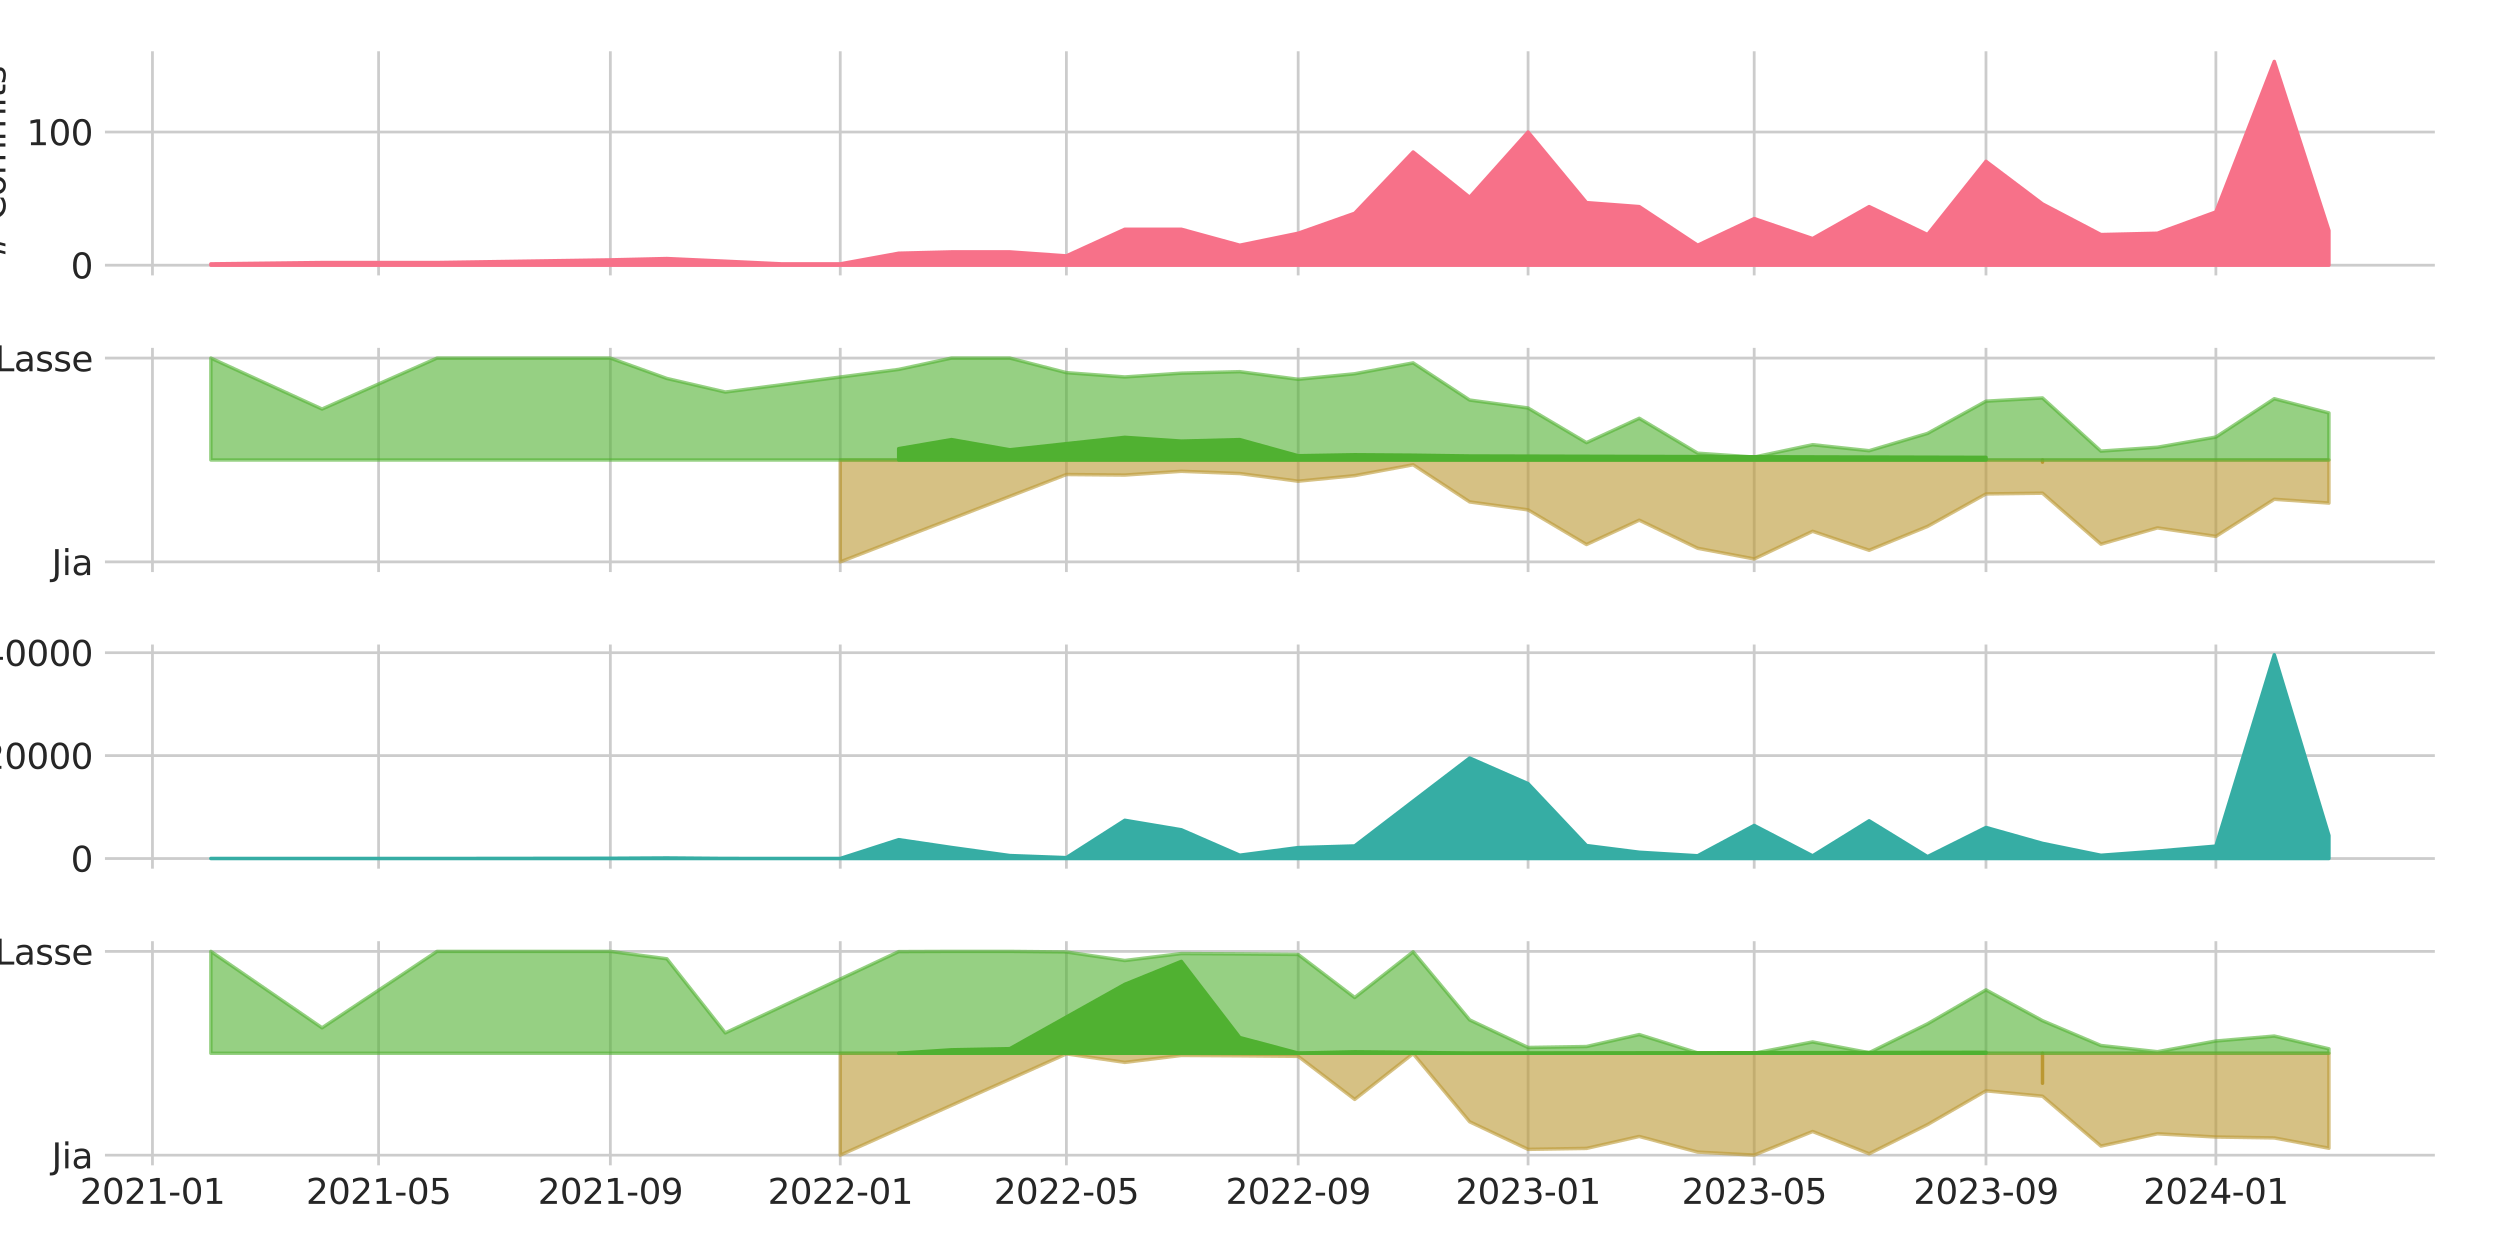 <?xml version="1.0" encoding="utf-8" standalone="no"?>
<!DOCTYPE svg PUBLIC "-//W3C//DTD SVG 1.1//EN"
  "http://www.w3.org/Graphics/SVG/1.1/DTD/svg11.dtd">
<svg xmlns:xlink="http://www.w3.org/1999/xlink" width="720pt" height="360pt" viewBox="0 0 720 360" xmlns="http://www.w3.org/2000/svg" version="1.1">
 <defs>
  <style type="text/css">*{stroke-linejoin: round; stroke-linecap: butt}</style>
 </defs>
 <g id="figure_1">
  <g id="patch_1">
   <path d="M 0 360 
L 720 360 
L 720 0 
L 0 0 
z
" style="fill: #ffffff"/>
  </g>
  <g id="axes_1">
   <g id="patch_2">
    <path d="M 30.23 79.315 
L 701.235 79.315 
L 701.235 14.76 
L 30.23 14.76 
z
" style="fill: #ffffff"/>
   </g>
   <g id="matplotlib.axis_1">
    <g id="xtick_1">
     <g id="line2d_1">
      <path d="M 43.906 79.315 
L 43.906 14.76 
" clip-path="url(#p003f43ddea)" style="fill: none; stroke: #cccccc; stroke-width: 0.8; stroke-linecap: round"/>
     </g>
    </g>
    <g id="xtick_2">
     <g id="line2d_2">
      <path d="M 109.031 79.315 
L 109.031 14.76 
" clip-path="url(#p003f43ddea)" style="fill: none; stroke: #cccccc; stroke-width: 0.8; stroke-linecap: round"/>
     </g>
    </g>
    <g id="xtick_3">
     <g id="line2d_3">
      <path d="M 175.784 79.315 
L 175.784 14.76 
" clip-path="url(#p003f43ddea)" style="fill: none; stroke: #cccccc; stroke-width: 0.8; stroke-linecap: round"/>
     </g>
    </g>
    <g id="xtick_4">
     <g id="line2d_4">
      <path d="M 241.995 79.315 
L 241.995 14.76 
" clip-path="url(#p003f43ddea)" style="fill: none; stroke: #cccccc; stroke-width: 0.8; stroke-linecap: round"/>
     </g>
    </g>
    <g id="xtick_5">
     <g id="line2d_5">
      <path d="M 307.12 79.315 
L 307.12 14.76 
" clip-path="url(#p003f43ddea)" style="fill: none; stroke: #cccccc; stroke-width: 0.8; stroke-linecap: round"/>
     </g>
    </g>
    <g id="xtick_6">
     <g id="line2d_6">
      <path d="M 373.873 79.315 
L 373.873 14.76 
" clip-path="url(#p003f43ddea)" style="fill: none; stroke: #cccccc; stroke-width: 0.8; stroke-linecap: round"/>
     </g>
    </g>
    <g id="xtick_7">
     <g id="line2d_7">
      <path d="M 440.084 79.315 
L 440.084 14.76 
" clip-path="url(#p003f43ddea)" style="fill: none; stroke: #cccccc; stroke-width: 0.8; stroke-linecap: round"/>
     </g>
    </g>
    <g id="xtick_8">
     <g id="line2d_8">
      <path d="M 505.209 79.315 
L 505.209 14.76 
" clip-path="url(#p003f43ddea)" style="fill: none; stroke: #cccccc; stroke-width: 0.8; stroke-linecap: round"/>
     </g>
    </g>
    <g id="xtick_9">
     <g id="line2d_9">
      <path d="M 571.962 79.315 
L 571.962 14.76 
" clip-path="url(#p003f43ddea)" style="fill: none; stroke: #cccccc; stroke-width: 0.8; stroke-linecap: round"/>
     </g>
    </g>
    <g id="xtick_10">
     <g id="line2d_10">
      <path d="M 638.172 79.315 
L 638.172 14.76 
" clip-path="url(#p003f43ddea)" style="fill: none; stroke: #cccccc; stroke-width: 0.8; stroke-linecap: round"/>
     </g>
    </g>
   </g>
   <g id="matplotlib.axis_2">
    <g id="ytick_1">
     <g id="line2d_11">
      <path d="M 30.23 76.381 
L 701.235 76.381 
" clip-path="url(#p003f43ddea)" style="fill: none; stroke: #cccccc; stroke-width: 0.8; stroke-linecap: round"/>
     </g>
     <g id="text_1">
      <!-- 0 -->
      <g style="fill: #262626" transform="translate(20.367 80.18) scale(0.1 -0.1)">
       <defs>
        <path id="DejaVuSans-30" d="M 2034 4250 
Q 1547 4250 1301 3770 
Q 1056 3291 1056 2328 
Q 1056 1369 1301 889 
Q 1547 409 2034 409 
Q 2525 409 2770 889 
Q 3016 1369 3016 2328 
Q 3016 3291 2770 3770 
Q 2525 4250 2034 4250 
z
M 2034 4750 
Q 2819 4750 3233 4129 
Q 3647 3509 3647 2328 
Q 3647 1150 3233 529 
Q 2819 -91 2034 -91 
Q 1250 -91 836 529 
Q 422 1150 422 2328 
Q 422 3509 836 4129 
Q 1250 4750 2034 4750 
z
" transform="scale(0.016)"/>
       </defs>
       <use xlink:href="#DejaVuSans-30"/>
      </g>
     </g>
    </g>
    <g id="ytick_2">
     <g id="line2d_12">
      <path d="M 30.23 38.024 
L 701.235 38.024 
" clip-path="url(#p003f43ddea)" style="fill: none; stroke: #cccccc; stroke-width: 0.8; stroke-linecap: round"/>
     </g>
     <g id="text_2">
      <!-- 100 -->
      <g style="fill: #262626" transform="translate(7.643 41.823) scale(0.1 -0.1)">
       <defs>
        <path id="DejaVuSans-31" d="M 794 531 
L 1825 531 
L 1825 4091 
L 703 3866 
L 703 4441 
L 1819 4666 
L 2450 4666 
L 2450 531 
L 3481 531 
L 3481 0 
L 794 0 
L 794 531 
z
" transform="scale(0.016)"/>
       </defs>
       <use xlink:href="#DejaVuSans-31"/>
       <use xlink:href="#DejaVuSans-30" x="63.623"/>
       <use xlink:href="#DejaVuSans-30" x="127.246"/>
      </g>
     </g>
    </g>
    <g id="text_3">
     <!-- # Commits -->
     <g style="fill: #262626" transform="translate(1.563 75.062) rotate(-90) scale(0.1 -0.1)">
      <defs>
       <path id="DejaVuSans-23" d="M 3272 2816 
L 2363 2816 
L 2100 1772 
L 3016 1772 
L 3272 2816 
z
M 2803 4594 
L 2478 3297 
L 3391 3297 
L 3719 4594 
L 4219 4594 
L 3897 3297 
L 4872 3297 
L 4872 2816 
L 3775 2816 
L 3519 1772 
L 4513 1772 
L 4513 1294 
L 3397 1294 
L 3072 0 
L 2572 0 
L 2894 1294 
L 1978 1294 
L 1656 0 
L 1153 0 
L 1478 1294 
L 494 1294 
L 494 1772 
L 1594 1772 
L 1856 2816 
L 850 2816 
L 850 3297 
L 1978 3297 
L 2297 4594 
L 2803 4594 
z
" transform="scale(0.016)"/>
       <path id="DejaVuSans-20" transform="scale(0.016)"/>
       <path id="DejaVuSans-43" d="M 4122 4306 
L 4122 3641 
Q 3803 3938 3442 4084 
Q 3081 4231 2675 4231 
Q 1875 4231 1450 3742 
Q 1025 3253 1025 2328 
Q 1025 1406 1450 917 
Q 1875 428 2675 428 
Q 3081 428 3442 575 
Q 3803 722 4122 1019 
L 4122 359 
Q 3791 134 3420 21 
Q 3050 -91 2638 -91 
Q 1578 -91 968 557 
Q 359 1206 359 2328 
Q 359 3453 968 4101 
Q 1578 4750 2638 4750 
Q 3056 4750 3426 4639 
Q 3797 4528 4122 4306 
z
" transform="scale(0.016)"/>
       <path id="DejaVuSans-6f" d="M 1959 3097 
Q 1497 3097 1228 2736 
Q 959 2375 959 1747 
Q 959 1119 1226 758 
Q 1494 397 1959 397 
Q 2419 397 2687 759 
Q 2956 1122 2956 1747 
Q 2956 2369 2687 2733 
Q 2419 3097 1959 3097 
z
M 1959 3584 
Q 2709 3584 3137 3096 
Q 3566 2609 3566 1747 
Q 3566 888 3137 398 
Q 2709 -91 1959 -91 
Q 1206 -91 779 398 
Q 353 888 353 1747 
Q 353 2609 779 3096 
Q 1206 3584 1959 3584 
z
" transform="scale(0.016)"/>
       <path id="DejaVuSans-6d" d="M 3328 2828 
Q 3544 3216 3844 3400 
Q 4144 3584 4550 3584 
Q 5097 3584 5394 3201 
Q 5691 2819 5691 2113 
L 5691 0 
L 5113 0 
L 5113 2094 
Q 5113 2597 4934 2840 
Q 4756 3084 4391 3084 
Q 3944 3084 3684 2787 
Q 3425 2491 3425 1978 
L 3425 0 
L 2847 0 
L 2847 2094 
Q 2847 2600 2669 2842 
Q 2491 3084 2119 3084 
Q 1678 3084 1418 2786 
Q 1159 2488 1159 1978 
L 1159 0 
L 581 0 
L 581 3500 
L 1159 3500 
L 1159 2956 
Q 1356 3278 1631 3431 
Q 1906 3584 2284 3584 
Q 2666 3584 2933 3390 
Q 3200 3197 3328 2828 
z
" transform="scale(0.016)"/>
       <path id="DejaVuSans-69" d="M 603 3500 
L 1178 3500 
L 1178 0 
L 603 0 
L 603 3500 
z
M 603 4863 
L 1178 4863 
L 1178 4134 
L 603 4134 
L 603 4863 
z
" transform="scale(0.016)"/>
       <path id="DejaVuSans-74" d="M 1172 4494 
L 1172 3500 
L 2356 3500 
L 2356 3053 
L 1172 3053 
L 1172 1153 
Q 1172 725 1289 603 
Q 1406 481 1766 481 
L 2356 481 
L 2356 0 
L 1766 0 
Q 1100 0 847 248 
Q 594 497 594 1153 
L 594 3053 
L 172 3053 
L 172 3500 
L 594 3500 
L 594 4494 
L 1172 4494 
z
" transform="scale(0.016)"/>
       <path id="DejaVuSans-73" d="M 2834 3397 
L 2834 2853 
Q 2591 2978 2328 3040 
Q 2066 3103 1784 3103 
Q 1356 3103 1142 2972 
Q 928 2841 928 2578 
Q 928 2378 1081 2264 
Q 1234 2150 1697 2047 
L 1894 2003 
Q 2506 1872 2764 1633 
Q 3022 1394 3022 966 
Q 3022 478 2636 193 
Q 2250 -91 1575 -91 
Q 1294 -91 989 -36 
Q 684 19 347 128 
L 347 722 
Q 666 556 975 473 
Q 1284 391 1588 391 
Q 1994 391 2212 530 
Q 2431 669 2431 922 
Q 2431 1156 2273 1281 
Q 2116 1406 1581 1522 
L 1381 1569 
Q 847 1681 609 1914 
Q 372 2147 372 2553 
Q 372 3047 722 3315 
Q 1072 3584 1716 3584 
Q 2034 3584 2315 3537 
Q 2597 3491 2834 3397 
z
" transform="scale(0.016)"/>
      </defs>
      <use xlink:href="#DejaVuSans-23"/>
      <use xlink:href="#DejaVuSans-20" x="83.789"/>
      <use xlink:href="#DejaVuSans-43" x="115.576"/>
      <use xlink:href="#DejaVuSans-6f" x="185.4"/>
      <use xlink:href="#DejaVuSans-6d" x="246.582"/>
      <use xlink:href="#DejaVuSans-6d" x="343.994"/>
      <use xlink:href="#DejaVuSans-69" x="441.406"/>
      <use xlink:href="#DejaVuSans-74" x="469.189"/>
      <use xlink:href="#DejaVuSans-73" x="508.398"/>
     </g>
    </g>
   </g>
   <g id="PolyCollection_1">
    <defs>
     <path id="m92e1c639fb" d="M 60.73 -283.619 
L 60.73 -284.003 
L 92.75 -284.386 
L 125.855 -284.386 
L 175.784 -285.154 
L 192.066 -285.537 
L 208.89 -284.77 
L 225.171 -284.003 
L 241.995 -284.003 
L 258.819 -287.071 
L 274.015 -287.455 
L 290.839 -287.455 
L 307.12 -286.304 
L 323.944 -293.976 
L 340.225 -293.976 
L 357.049 -289.373 
L 373.873 -292.825 
L 390.154 -298.579 
L 406.978 -316.223 
L 423.26 -303.181 
L 440.084 -321.976 
L 456.908 -301.647 
L 472.103 -300.496 
L 488.927 -289.373 
L 505.209 -297.044 
L 522.033 -291.291 
L 538.314 -300.496 
L 555.138 -292.441 
L 571.962 -313.538 
L 588.243 -301.264 
L 605.067 -292.441 
L 621.348 -292.825 
L 638.172 -298.962 
L 654.996 -342.306 
L 670.735 -293.592 
L 670.735 -283.619 
L 670.735 -283.619 
L 654.996 -283.619 
L 638.172 -283.619 
L 621.348 -283.619 
L 605.067 -283.619 
L 588.243 -283.619 
L 571.962 -283.619 
L 555.138 -283.619 
L 538.314 -283.619 
L 522.033 -283.619 
L 505.209 -283.619 
L 488.927 -283.619 
L 472.103 -283.619 
L 456.908 -283.619 
L 440.084 -283.619 
L 423.26 -283.619 
L 406.978 -283.619 
L 390.154 -283.619 
L 373.873 -283.619 
L 357.049 -283.619 
L 340.225 -283.619 
L 323.944 -283.619 
L 307.12 -283.619 
L 290.839 -283.619 
L 274.015 -283.619 
L 258.819 -283.619 
L 241.995 -283.619 
L 225.171 -283.619 
L 208.89 -283.619 
L 192.066 -283.619 
L 175.784 -283.619 
L 125.855 -283.619 
L 92.75 -283.619 
L 60.73 -283.619 
z
" style="stroke: #f77189"/>
    </defs>
    <g clip-path="url(#p003f43ddea)">
     <use xlink:href="#m92e1c639fb" x="0" y="360" style="fill: #f77189; stroke: #f77189"/>
    </g>
   </g>
   <g id="patch_3">
    <path d="M 30.23 79.315 
L 30.23 14.76 
" style="fill: none"/>
   </g>
   <g id="patch_4">
    <path d="M 701.235 79.315 
L 701.235 14.76 
" style="fill: none"/>
   </g>
   <g id="patch_5">
    <path d="M 30.23 79.315 
L 701.235 79.315 
" style="fill: none"/>
   </g>
   <g id="patch_6">
    <path d="M 30.23 14.76 
L 701.235 14.76 
" style="fill: none"/>
   </g>
  </g>
  <g id="axes_2">
   <g id="patch_7">
    <path d="M 30.23 164.75 
L 701.235 164.75 
L 701.235 100.195 
L 30.23 100.195 
z
" style="fill: #ffffff"/>
   </g>
   <g id="matplotlib.axis_3">
    <g id="xtick_11">
     <g id="line2d_13">
      <path d="M 43.906 164.75 
L 43.906 100.195 
" clip-path="url(#p4a85cabe6f)" style="fill: none; stroke: #cccccc; stroke-width: 0.8; stroke-linecap: round"/>
     </g>
    </g>
    <g id="xtick_12">
     <g id="line2d_14">
      <path d="M 109.031 164.75 
L 109.031 100.195 
" clip-path="url(#p4a85cabe6f)" style="fill: none; stroke: #cccccc; stroke-width: 0.8; stroke-linecap: round"/>
     </g>
    </g>
    <g id="xtick_13">
     <g id="line2d_15">
      <path d="M 175.784 164.75 
L 175.784 100.195 
" clip-path="url(#p4a85cabe6f)" style="fill: none; stroke: #cccccc; stroke-width: 0.8; stroke-linecap: round"/>
     </g>
    </g>
    <g id="xtick_14">
     <g id="line2d_16">
      <path d="M 241.995 164.75 
L 241.995 100.195 
" clip-path="url(#p4a85cabe6f)" style="fill: none; stroke: #cccccc; stroke-width: 0.8; stroke-linecap: round"/>
     </g>
    </g>
    <g id="xtick_15">
     <g id="line2d_17">
      <path d="M 307.12 164.75 
L 307.12 100.195 
" clip-path="url(#p4a85cabe6f)" style="fill: none; stroke: #cccccc; stroke-width: 0.8; stroke-linecap: round"/>
     </g>
    </g>
    <g id="xtick_16">
     <g id="line2d_18">
      <path d="M 373.873 164.75 
L 373.873 100.195 
" clip-path="url(#p4a85cabe6f)" style="fill: none; stroke: #cccccc; stroke-width: 0.8; stroke-linecap: round"/>
     </g>
    </g>
    <g id="xtick_17">
     <g id="line2d_19">
      <path d="M 440.084 164.75 
L 440.084 100.195 
" clip-path="url(#p4a85cabe6f)" style="fill: none; stroke: #cccccc; stroke-width: 0.8; stroke-linecap: round"/>
     </g>
    </g>
    <g id="xtick_18">
     <g id="line2d_20">
      <path d="M 505.209 164.75 
L 505.209 100.195 
" clip-path="url(#p4a85cabe6f)" style="fill: none; stroke: #cccccc; stroke-width: 0.8; stroke-linecap: round"/>
     </g>
    </g>
    <g id="xtick_19">
     <g id="line2d_21">
      <path d="M 571.962 164.75 
L 571.962 100.195 
" clip-path="url(#p4a85cabe6f)" style="fill: none; stroke: #cccccc; stroke-width: 0.8; stroke-linecap: round"/>
     </g>
    </g>
    <g id="xtick_20">
     <g id="line2d_22">
      <path d="M 638.172 164.75 
L 638.172 100.195 
" clip-path="url(#p4a85cabe6f)" style="fill: none; stroke: #cccccc; stroke-width: 0.8; stroke-linecap: round"/>
     </g>
    </g>
   </g>
   <g id="matplotlib.axis_4">
    <g id="ytick_3">
     <g id="line2d_23">
      <path d="M 30.23 103.129 
L 701.235 103.129 
" clip-path="url(#p4a85cabe6f)" style="fill: none; stroke: #cccccc; stroke-width: 0.8; stroke-linecap: round"/>
     </g>
     <g id="text_4">
      <!-- Lasse -->
      <g style="fill: #262626" transform="translate(-1.542 106.929) scale(0.1 -0.1)">
       <defs>
        <path id="DejaVuSans-4c" d="M 628 4666 
L 1259 4666 
L 1259 531 
L 3531 531 
L 3531 0 
L 628 0 
L 628 4666 
z
" transform="scale(0.016)"/>
        <path id="DejaVuSans-61" d="M 2194 1759 
Q 1497 1759 1228 1600 
Q 959 1441 959 1056 
Q 959 750 1161 570 
Q 1363 391 1709 391 
Q 2188 391 2477 730 
Q 2766 1069 2766 1631 
L 2766 1759 
L 2194 1759 
z
M 3341 1997 
L 3341 0 
L 2766 0 
L 2766 531 
Q 2569 213 2275 61 
Q 1981 -91 1556 -91 
Q 1019 -91 701 211 
Q 384 513 384 1019 
Q 384 1609 779 1909 
Q 1175 2209 1959 2209 
L 2766 2209 
L 2766 2266 
Q 2766 2663 2505 2880 
Q 2244 3097 1772 3097 
Q 1472 3097 1187 3025 
Q 903 2953 641 2809 
L 641 3341 
Q 956 3463 1253 3523 
Q 1550 3584 1831 3584 
Q 2591 3584 2966 3190 
Q 3341 2797 3341 1997 
z
" transform="scale(0.016)"/>
        <path id="DejaVuSans-65" d="M 3597 1894 
L 3597 1613 
L 953 1613 
Q 991 1019 1311 708 
Q 1631 397 2203 397 
Q 2534 397 2845 478 
Q 3156 559 3463 722 
L 3463 178 
Q 3153 47 2828 -22 
Q 2503 -91 2169 -91 
Q 1331 -91 842 396 
Q 353 884 353 1716 
Q 353 2575 817 3079 
Q 1281 3584 2069 3584 
Q 2775 3584 3186 3129 
Q 3597 2675 3597 1894 
z
M 3022 2063 
Q 3016 2534 2758 2815 
Q 2500 3097 2075 3097 
Q 1594 3097 1305 2825 
Q 1016 2553 972 2059 
L 3022 2063 
z
" transform="scale(0.016)"/>
       </defs>
       <use xlink:href="#DejaVuSans-4c"/>
       <use xlink:href="#DejaVuSans-61" x="55.713"/>
       <use xlink:href="#DejaVuSans-73" x="116.992"/>
       <use xlink:href="#DejaVuSans-73" x="169.092"/>
       <use xlink:href="#DejaVuSans-65" x="221.191"/>
      </g>
     </g>
    </g>
    <g id="ytick_4">
     <g id="line2d_24">
      <path d="M 30.23 161.816 
L 701.235 161.816 
" clip-path="url(#p4a85cabe6f)" style="fill: none; stroke: #cccccc; stroke-width: 0.8; stroke-linecap: round"/>
     </g>
     <g id="text_5">
      <!-- Jia -->
      <g style="fill: #262626" transform="translate(14.874 165.615) scale(0.1 -0.1)">
       <defs>
        <path id="DejaVuSans-4a" d="M 628 4666 
L 1259 4666 
L 1259 325 
Q 1259 -519 939 -900 
Q 619 -1281 -91 -1281 
L -331 -1281 
L -331 -750 
L -134 -750 
Q 284 -750 456 -515 
Q 628 -281 628 325 
L 628 4666 
z
" transform="scale(0.016)"/>
       </defs>
       <use xlink:href="#DejaVuSans-4a"/>
       <use xlink:href="#DejaVuSans-69" x="29.492"/>
       <use xlink:href="#DejaVuSans-61" x="57.275"/>
      </g>
     </g>
    </g>
    <g id="text_6">
     <!-- % Commits -->
     <g style="fill: #262626" transform="translate(-7.622 161.058) rotate(-90) scale(0.1 -0.1)">
      <defs>
       <path id="DejaVuSans-25" d="M 4653 2053 
Q 4381 2053 4226 1822 
Q 4072 1591 4072 1178 
Q 4072 772 4226 539 
Q 4381 306 4653 306 
Q 4919 306 5073 539 
Q 5228 772 5228 1178 
Q 5228 1588 5073 1820 
Q 4919 2053 4653 2053 
z
M 4653 2450 
Q 5147 2450 5437 2106 
Q 5728 1763 5728 1178 
Q 5728 594 5436 251 
Q 5144 -91 4653 -91 
Q 4153 -91 3862 251 
Q 3572 594 3572 1178 
Q 3572 1766 3864 2108 
Q 4156 2450 4653 2450 
z
M 1428 4353 
Q 1159 4353 1004 4120 
Q 850 3888 850 3481 
Q 850 3069 1003 2837 
Q 1156 2606 1428 2606 
Q 1700 2606 1854 2837 
Q 2009 3069 2009 3481 
Q 2009 3884 1853 4118 
Q 1697 4353 1428 4353 
z
M 4250 4750 
L 4750 4750 
L 1831 -91 
L 1331 -91 
L 4250 4750 
z
M 1428 4750 
Q 1922 4750 2215 4408 
Q 2509 4066 2509 3481 
Q 2509 2891 2217 2550 
Q 1925 2209 1428 2209 
Q 931 2209 642 2551 
Q 353 2894 353 3481 
Q 353 4063 643 4406 
Q 934 4750 1428 4750 
z
" transform="scale(0.016)"/>
      </defs>
      <use xlink:href="#DejaVuSans-25"/>
      <use xlink:href="#DejaVuSans-20" x="95.02"/>
      <use xlink:href="#DejaVuSans-43" x="126.807"/>
      <use xlink:href="#DejaVuSans-6f" x="196.631"/>
      <use xlink:href="#DejaVuSans-6d" x="257.812"/>
      <use xlink:href="#DejaVuSans-6d" x="355.225"/>
      <use xlink:href="#DejaVuSans-69" x="452.637"/>
      <use xlink:href="#DejaVuSans-74" x="480.42"/>
      <use xlink:href="#DejaVuSans-73" x="519.629"/>
     </g>
    </g>
   </g>
   <g id="PolyCollection_2">
    <defs>
     <path id="meff1269a21" d="M 588.243 -227.528 
L 588.243 -226.89 
L 588.243 -227.528 
L 588.243 -227.528 
z
" style="stroke: #bb9832"/>
    </defs>
    <g clip-path="url(#p4a85cabe6f)">
     <use xlink:href="#meff1269a21" x="0" y="360" style="fill: #bb9832; stroke: #bb9832"/>
    </g>
   </g>
   <g id="PolyCollection_3">
    <defs>
     <path id="m01f66b6499" d="M 241.995 -227.528 
L 241.995 -198.184 
L 307.12 -223.336 
L 323.944 -223.18 
L 340.225 -224.267 
L 357.049 -223.615 
L 373.873 -221.414 
L 390.154 -223.013 
L 406.978 -226.147 
L 423.26 -215.445 
L 440.084 -213.149 
L 456.908 -203.179 
L 472.103 -210.188 
L 488.927 -202.097 
L 505.209 -199.023 
L 522.033 -206.987 
L 538.314 -201.519 
L 555.138 -208.391 
L 571.962 -217.746 
L 588.243 -217.959 
L 605.067 -203.287 
L 621.348 -207.965 
L 638.172 -205.52 
L 654.996 -216.212 
L 670.735 -215.113 
L 670.735 -227.528 
L 670.735 -227.528 
L 654.996 -227.528 
L 638.172 -227.528 
L 621.348 -227.528 
L 605.067 -227.528 
L 588.243 -227.528 
L 571.962 -227.528 
L 555.138 -227.528 
L 538.314 -227.528 
L 522.033 -227.528 
L 505.209 -227.528 
L 488.927 -227.528 
L 472.103 -227.528 
L 456.908 -227.528 
L 440.084 -227.528 
L 423.26 -227.528 
L 406.978 -227.528 
L 390.154 -227.528 
L 373.873 -227.528 
L 357.049 -227.528 
L 340.225 -227.528 
L 323.944 -227.528 
L 307.12 -227.528 
L 241.995 -227.528 
z
" style="stroke: #bb9832; stroke-opacity: 0.6"/>
    </defs>
    <g clip-path="url(#p4a85cabe6f)">
     <use xlink:href="#m01f66b6499" x="0" y="360" style="fill: #bb9832; fill-opacity: 0.6; stroke: #bb9832; stroke-opacity: 0.6"/>
    </g>
   </g>
   <g id="PolyCollection_4">
    <defs>
     <path id="m7b98eb8860" d="M 258.819 -227.528 
L 258.819 -230.788 
L 274.015 -233.396 
L 290.839 -230.462 
L 323.944 -234.048 
L 340.225 -232.961 
L 357.049 -233.396 
L 373.873 -228.75 
L 390.154 -229.032 
L 406.978 -228.908 
L 423.26 -228.678 
L 571.962 -228.28 
L 571.962 -227.528 
L 571.962 -227.528 
L 423.26 -227.528 
L 406.978 -227.528 
L 390.154 -227.528 
L 373.873 -227.528 
L 357.049 -227.528 
L 340.225 -227.528 
L 323.944 -227.528 
L 290.839 -227.528 
L 274.015 -227.528 
L 258.819 -227.528 
z
" style="stroke: #50b131"/>
    </defs>
    <g clip-path="url(#p4a85cabe6f)">
     <use xlink:href="#m7b98eb8860" x="0" y="360" style="fill: #50b131; stroke: #50b131"/>
    </g>
   </g>
   <g id="PolyCollection_5">
    <defs>
     <path id="m87637b6b0a" d="M 60.73 -227.528 
L 60.73 -256.871 
L 92.75 -242.199 
L 125.855 -256.871 
L 175.784 -256.871 
L 192.066 -251.002 
L 208.89 -247.09 
L 258.819 -253.61 
L 274.015 -256.871 
L 290.839 -256.871 
L 307.12 -252.679 
L 323.944 -251.437 
L 340.225 -252.524 
L 357.049 -252.958 
L 373.873 -250.758 
L 390.154 -252.356 
L 406.978 -255.49 
L 423.26 -244.788 
L 440.084 -242.493 
L 456.908 -232.522 
L 472.103 -239.532 
L 488.927 -229.484 
L 505.209 -228.366 
L 522.033 -231.929 
L 538.314 -230.195 
L 555.138 -235.182 
L 571.962 -244.456 
L 588.243 -245.389 
L 605.067 -230.079 
L 621.348 -231.195 
L 638.172 -234.13 
L 654.996 -245.172 
L 670.735 -241.071 
L 670.735 -227.528 
L 670.735 -227.528 
L 654.996 -227.528 
L 638.172 -227.528 
L 621.348 -227.528 
L 605.067 -227.528 
L 588.243 -227.528 
L 571.962 -227.528 
L 555.138 -227.528 
L 538.314 -227.528 
L 522.033 -227.528 
L 505.209 -227.528 
L 488.927 -227.528 
L 472.103 -227.528 
L 456.908 -227.528 
L 440.084 -227.528 
L 423.26 -227.528 
L 406.978 -227.528 
L 390.154 -227.528 
L 373.873 -227.528 
L 357.049 -227.528 
L 340.225 -227.528 
L 323.944 -227.528 
L 307.12 -227.528 
L 290.839 -227.528 
L 274.015 -227.528 
L 258.819 -227.528 
L 208.89 -227.528 
L 192.066 -227.528 
L 175.784 -227.528 
L 125.855 -227.528 
L 92.75 -227.528 
L 60.73 -227.528 
z
" style="stroke: #50b131; stroke-opacity: 0.6"/>
    </defs>
    <g clip-path="url(#p4a85cabe6f)">
     <use xlink:href="#m87637b6b0a" x="0" y="360" style="fill: #50b131; fill-opacity: 0.6; stroke: #50b131; stroke-opacity: 0.6"/>
    </g>
   </g>
   <g id="patch_8">
    <path d="M 30.23 164.75 
L 30.23 100.195 
" style="fill: none"/>
   </g>
   <g id="patch_9">
    <path d="M 701.235 164.75 
L 701.235 100.195 
" style="fill: none"/>
   </g>
   <g id="patch_10">
    <path d="M 30.23 164.75 
L 701.235 164.75 
" style="fill: none"/>
   </g>
   <g id="patch_11">
    <path d="M 30.23 100.195 
L 701.235 100.195 
" style="fill: none"/>
   </g>
  </g>
  <g id="axes_3">
   <g id="patch_12">
    <path d="M 30.23 250.185 
L 701.235 250.185 
L 701.235 185.63 
L 30.23 185.63 
z
" style="fill: #ffffff"/>
   </g>
   <g id="matplotlib.axis_5">
    <g id="xtick_21">
     <g id="line2d_25">
      <path d="M 43.906 250.185 
L 43.906 185.63 
" clip-path="url(#p35ae68aa6c)" style="fill: none; stroke: #cccccc; stroke-width: 0.8; stroke-linecap: round"/>
     </g>
    </g>
    <g id="xtick_22">
     <g id="line2d_26">
      <path d="M 109.031 250.185 
L 109.031 185.63 
" clip-path="url(#p35ae68aa6c)" style="fill: none; stroke: #cccccc; stroke-width: 0.8; stroke-linecap: round"/>
     </g>
    </g>
    <g id="xtick_23">
     <g id="line2d_27">
      <path d="M 175.784 250.185 
L 175.784 185.63 
" clip-path="url(#p35ae68aa6c)" style="fill: none; stroke: #cccccc; stroke-width: 0.8; stroke-linecap: round"/>
     </g>
    </g>
    <g id="xtick_24">
     <g id="line2d_28">
      <path d="M 241.995 250.185 
L 241.995 185.63 
" clip-path="url(#p35ae68aa6c)" style="fill: none; stroke: #cccccc; stroke-width: 0.8; stroke-linecap: round"/>
     </g>
    </g>
    <g id="xtick_25">
     <g id="line2d_29">
      <path d="M 307.12 250.185 
L 307.12 185.63 
" clip-path="url(#p35ae68aa6c)" style="fill: none; stroke: #cccccc; stroke-width: 0.8; stroke-linecap: round"/>
     </g>
    </g>
    <g id="xtick_26">
     <g id="line2d_30">
      <path d="M 373.873 250.185 
L 373.873 185.63 
" clip-path="url(#p35ae68aa6c)" style="fill: none; stroke: #cccccc; stroke-width: 0.8; stroke-linecap: round"/>
     </g>
    </g>
    <g id="xtick_27">
     <g id="line2d_31">
      <path d="M 440.084 250.185 
L 440.084 185.63 
" clip-path="url(#p35ae68aa6c)" style="fill: none; stroke: #cccccc; stroke-width: 0.8; stroke-linecap: round"/>
     </g>
    </g>
    <g id="xtick_28">
     <g id="line2d_32">
      <path d="M 505.209 250.185 
L 505.209 185.63 
" clip-path="url(#p35ae68aa6c)" style="fill: none; stroke: #cccccc; stroke-width: 0.8; stroke-linecap: round"/>
     </g>
    </g>
    <g id="xtick_29">
     <g id="line2d_33">
      <path d="M 571.962 250.185 
L 571.962 185.63 
" clip-path="url(#p35ae68aa6c)" style="fill: none; stroke: #cccccc; stroke-width: 0.8; stroke-linecap: round"/>
     </g>
    </g>
    <g id="xtick_30">
     <g id="line2d_34">
      <path d="M 638.172 250.185 
L 638.172 185.63 
" clip-path="url(#p35ae68aa6c)" style="fill: none; stroke: #cccccc; stroke-width: 0.8; stroke-linecap: round"/>
     </g>
    </g>
   </g>
   <g id="matplotlib.axis_6">
    <g id="ytick_5">
     <g id="line2d_35">
      <path d="M 30.23 247.251 
L 701.235 247.251 
" clip-path="url(#p35ae68aa6c)" style="fill: none; stroke: #cccccc; stroke-width: 0.8; stroke-linecap: round"/>
     </g>
     <g id="text_7">
      <!-- 0 -->
      <g style="fill: #262626" transform="translate(20.367 251.05) scale(0.1 -0.1)">
       <use xlink:href="#DejaVuSans-30"/>
      </g>
     </g>
    </g>
    <g id="ytick_6">
     <g id="line2d_36">
      <path d="M 30.23 217.613 
L 701.235 217.613 
" clip-path="url(#p35ae68aa6c)" style="fill: none; stroke: #cccccc; stroke-width: 0.8; stroke-linecap: round"/>
     </g>
     <g id="text_8">
      <!-- 20000 -->
      <g style="fill: #262626" transform="translate(-5.082 221.413) scale(0.1 -0.1)">
       <defs>
        <path id="DejaVuSans-32" d="M 1228 531 
L 3431 531 
L 3431 0 
L 469 0 
L 469 531 
Q 828 903 1448 1529 
Q 2069 2156 2228 2338 
Q 2531 2678 2651 2914 
Q 2772 3150 2772 3378 
Q 2772 3750 2511 3984 
Q 2250 4219 1831 4219 
Q 1534 4219 1204 4116 
Q 875 4013 500 3803 
L 500 4441 
Q 881 4594 1212 4672 
Q 1544 4750 1819 4750 
Q 2544 4750 2975 4387 
Q 3406 4025 3406 3419 
Q 3406 3131 3298 2873 
Q 3191 2616 2906 2266 
Q 2828 2175 2409 1742 
Q 1991 1309 1228 531 
z
" transform="scale(0.016)"/>
       </defs>
       <use xlink:href="#DejaVuSans-32"/>
       <use xlink:href="#DejaVuSans-30" x="63.623"/>
       <use xlink:href="#DejaVuSans-30" x="127.246"/>
       <use xlink:href="#DejaVuSans-30" x="190.869"/>
       <use xlink:href="#DejaVuSans-30" x="254.492"/>
      </g>
     </g>
    </g>
    <g id="ytick_7">
     <g id="line2d_37">
      <path d="M 30.23 187.976 
L 701.235 187.976 
" clip-path="url(#p35ae68aa6c)" style="fill: none; stroke: #cccccc; stroke-width: 0.8; stroke-linecap: round"/>
     </g>
     <g id="text_9">
      <!-- 40000 -->
      <g style="fill: #262626" transform="translate(-5.082 191.775) scale(0.1 -0.1)">
       <defs>
        <path id="DejaVuSans-34" d="M 2419 4116 
L 825 1625 
L 2419 1625 
L 2419 4116 
z
M 2253 4666 
L 3047 4666 
L 3047 1625 
L 3713 1625 
L 3713 1100 
L 3047 1100 
L 3047 0 
L 2419 0 
L 2419 1100 
L 313 1100 
L 313 1709 
L 2253 4666 
z
" transform="scale(0.016)"/>
       </defs>
       <use xlink:href="#DejaVuSans-34"/>
       <use xlink:href="#DejaVuSans-30" x="63.623"/>
       <use xlink:href="#DejaVuSans-30" x="127.246"/>
       <use xlink:href="#DejaVuSans-30" x="190.869"/>
       <use xlink:href="#DejaVuSans-30" x="254.492"/>
      </g>
     </g>
    </g>
    <g id="text_10">
     <!-- # Lines -->
     <g style="fill: #262626" transform="translate(-22.36 236.711) rotate(-90) scale(0.1 -0.1)">
      <defs>
       <path id="DejaVuSans-6e" d="M 3513 2113 
L 3513 0 
L 2938 0 
L 2938 2094 
Q 2938 2591 2744 2837 
Q 2550 3084 2163 3084 
Q 1697 3084 1428 2787 
Q 1159 2491 1159 1978 
L 1159 0 
L 581 0 
L 581 3500 
L 1159 3500 
L 1159 2956 
Q 1366 3272 1645 3428 
Q 1925 3584 2291 3584 
Q 2894 3584 3203 3211 
Q 3513 2838 3513 2113 
z
" transform="scale(0.016)"/>
      </defs>
      <use xlink:href="#DejaVuSans-23"/>
      <use xlink:href="#DejaVuSans-20" x="83.789"/>
      <use xlink:href="#DejaVuSans-4c" x="115.576"/>
      <use xlink:href="#DejaVuSans-69" x="171.289"/>
      <use xlink:href="#DejaVuSans-6e" x="199.072"/>
      <use xlink:href="#DejaVuSans-65" x="262.451"/>
      <use xlink:href="#DejaVuSans-73" x="323.975"/>
     </g>
     <!--  changed -->
     <g style="fill: #262626" transform="translate(-11.162 241.072) rotate(-90) scale(0.1 -0.1)">
      <defs>
       <path id="DejaVuSans-63" d="M 3122 3366 
L 3122 2828 
Q 2878 2963 2633 3030 
Q 2388 3097 2138 3097 
Q 1578 3097 1268 2742 
Q 959 2388 959 1747 
Q 959 1106 1268 751 
Q 1578 397 2138 397 
Q 2388 397 2633 464 
Q 2878 531 3122 666 
L 3122 134 
Q 2881 22 2623 -34 
Q 2366 -91 2075 -91 
Q 1284 -91 818 406 
Q 353 903 353 1747 
Q 353 2603 823 3093 
Q 1294 3584 2113 3584 
Q 2378 3584 2631 3529 
Q 2884 3475 3122 3366 
z
" transform="scale(0.016)"/>
       <path id="DejaVuSans-68" d="M 3513 2113 
L 3513 0 
L 2938 0 
L 2938 2094 
Q 2938 2591 2744 2837 
Q 2550 3084 2163 3084 
Q 1697 3084 1428 2787 
Q 1159 2491 1159 1978 
L 1159 0 
L 581 0 
L 581 4863 
L 1159 4863 
L 1159 2956 
Q 1366 3272 1645 3428 
Q 1925 3584 2291 3584 
Q 2894 3584 3203 3211 
Q 3513 2838 3513 2113 
z
" transform="scale(0.016)"/>
       <path id="DejaVuSans-67" d="M 2906 1791 
Q 2906 2416 2648 2759 
Q 2391 3103 1925 3103 
Q 1463 3103 1205 2759 
Q 947 2416 947 1791 
Q 947 1169 1205 825 
Q 1463 481 1925 481 
Q 2391 481 2648 825 
Q 2906 1169 2906 1791 
z
M 3481 434 
Q 3481 -459 3084 -895 
Q 2688 -1331 1869 -1331 
Q 1566 -1331 1297 -1286 
Q 1028 -1241 775 -1147 
L 775 -588 
Q 1028 -725 1275 -790 
Q 1522 -856 1778 -856 
Q 2344 -856 2625 -561 
Q 2906 -266 2906 331 
L 2906 616 
Q 2728 306 2450 153 
Q 2172 0 1784 0 
Q 1141 0 747 490 
Q 353 981 353 1791 
Q 353 2603 747 3093 
Q 1141 3584 1784 3584 
Q 2172 3584 2450 3431 
Q 2728 3278 2906 2969 
L 2906 3500 
L 3481 3500 
L 3481 434 
z
" transform="scale(0.016)"/>
       <path id="DejaVuSans-64" d="M 2906 2969 
L 2906 4863 
L 3481 4863 
L 3481 0 
L 2906 0 
L 2906 525 
Q 2725 213 2448 61 
Q 2172 -91 1784 -91 
Q 1150 -91 751 415 
Q 353 922 353 1747 
Q 353 2572 751 3078 
Q 1150 3584 1784 3584 
Q 2172 3584 2448 3432 
Q 2725 3281 2906 2969 
z
M 947 1747 
Q 947 1113 1208 752 
Q 1469 391 1925 391 
Q 2381 391 2643 752 
Q 2906 1113 2906 1747 
Q 2906 2381 2643 2742 
Q 2381 3103 1925 3103 
Q 1469 3103 1208 2742 
Q 947 2381 947 1747 
z
" transform="scale(0.016)"/>
      </defs>
      <use xlink:href="#DejaVuSans-20"/>
      <use xlink:href="#DejaVuSans-63" x="31.787"/>
      <use xlink:href="#DejaVuSans-68" x="86.768"/>
      <use xlink:href="#DejaVuSans-61" x="150.146"/>
      <use xlink:href="#DejaVuSans-6e" x="211.426"/>
      <use xlink:href="#DejaVuSans-67" x="274.805"/>
      <use xlink:href="#DejaVuSans-65" x="338.281"/>
      <use xlink:href="#DejaVuSans-64" x="399.805"/>
     </g>
    </g>
   </g>
   <g id="PolyCollection_6">
    <defs>
     <path id="m98180c15b6" d="M 60.73 -112.749 
L 60.73 -112.766 
L 92.75 -112.761 
L 125.855 -112.758 
L 175.784 -112.816 
L 192.066 -112.912 
L 208.89 -112.772 
L 225.171 -112.767 
L 241.995 -112.758 
L 258.819 -118.176 
L 274.015 -115.929 
L 290.839 -113.601 
L 307.12 -113 
L 323.944 -123.757 
L 340.225 -121.024 
L 357.049 -113.699 
L 373.873 -115.892 
L 390.154 -116.37 
L 406.978 -129.25 
L 423.26 -141.693 
L 440.084 -134.312 
L 456.908 -116.484 
L 472.103 -114.557 
L 488.927 -113.536 
L 505.209 -122.273 
L 522.033 -113.521 
L 538.314 -123.608 
L 555.138 -113.287 
L 571.962 -121.692 
L 588.243 -117.112 
L 605.067 -113.68 
L 621.348 -114.883 
L 638.172 -116.319 
L 654.996 -171.436 
L 670.735 -119.36 
L 670.735 -112.749 
L 670.735 -112.749 
L 654.996 -112.749 
L 638.172 -112.749 
L 621.348 -112.749 
L 605.067 -112.749 
L 588.243 -112.749 
L 571.962 -112.749 
L 555.138 -112.749 
L 538.314 -112.749 
L 522.033 -112.749 
L 505.209 -112.749 
L 488.927 -112.749 
L 472.103 -112.749 
L 456.908 -112.749 
L 440.084 -112.749 
L 423.26 -112.749 
L 406.978 -112.749 
L 390.154 -112.749 
L 373.873 -112.749 
L 357.049 -112.749 
L 340.225 -112.749 
L 323.944 -112.749 
L 307.12 -112.749 
L 290.839 -112.749 
L 274.015 -112.749 
L 258.819 -112.749 
L 241.995 -112.749 
L 225.171 -112.749 
L 208.89 -112.749 
L 192.066 -112.749 
L 175.784 -112.749 
L 125.855 -112.749 
L 92.75 -112.749 
L 60.73 -112.749 
z
" style="stroke: #36ada4"/>
    </defs>
    <g clip-path="url(#p35ae68aa6c)">
     <use xlink:href="#m98180c15b6" x="0" y="360" style="fill: #36ada4; stroke: #36ada4"/>
    </g>
   </g>
   <g id="patch_13">
    <path d="M 30.23 250.185 
L 30.23 185.63 
" style="fill: none"/>
   </g>
   <g id="patch_14">
    <path d="M 701.235 250.185 
L 701.235 185.63 
" style="fill: none"/>
   </g>
   <g id="patch_15">
    <path d="M 30.23 250.185 
L 701.235 250.185 
" style="fill: none"/>
   </g>
   <g id="patch_16">
    <path d="M 30.23 185.63 
L 701.235 185.63 
" style="fill: none"/>
   </g>
  </g>
  <g id="axes_4">
   <g id="patch_17">
    <path d="M 30.23 335.62 
L 701.235 335.62 
L 701.235 271.065 
L 30.23 271.065 
z
" style="fill: #ffffff"/>
   </g>
   <g id="matplotlib.axis_7">
    <g id="xtick_31">
     <g id="line2d_38">
      <path d="M 43.906 335.62 
L 43.906 271.065 
" clip-path="url(#p8e53a12fe0)" style="fill: none; stroke: #cccccc; stroke-width: 0.8; stroke-linecap: round"/>
     </g>
     <g id="text_11">
      <!-- 2021-01 -->
      <g style="fill: #262626" transform="translate(23.015 346.718) scale(0.1 -0.1)">
       <defs>
        <path id="DejaVuSans-2d" d="M 313 2009 
L 1997 2009 
L 1997 1497 
L 313 1497 
L 313 2009 
z
" transform="scale(0.016)"/>
       </defs>
       <use xlink:href="#DejaVuSans-32"/>
       <use xlink:href="#DejaVuSans-30" x="63.623"/>
       <use xlink:href="#DejaVuSans-32" x="127.246"/>
       <use xlink:href="#DejaVuSans-31" x="190.869"/>
       <use xlink:href="#DejaVuSans-2d" x="254.492"/>
       <use xlink:href="#DejaVuSans-30" x="290.576"/>
       <use xlink:href="#DejaVuSans-31" x="354.199"/>
      </g>
     </g>
    </g>
    <g id="xtick_32">
     <g id="line2d_39">
      <path d="M 109.031 335.62 
L 109.031 271.065 
" clip-path="url(#p8e53a12fe0)" style="fill: none; stroke: #cccccc; stroke-width: 0.8; stroke-linecap: round"/>
     </g>
     <g id="text_12">
      <!-- 2021-05 -->
      <g style="fill: #262626" transform="translate(88.14 346.718) scale(0.1 -0.1)">
       <defs>
        <path id="DejaVuSans-35" d="M 691 4666 
L 3169 4666 
L 3169 4134 
L 1269 4134 
L 1269 2991 
Q 1406 3038 1543 3061 
Q 1681 3084 1819 3084 
Q 2600 3084 3056 2656 
Q 3513 2228 3513 1497 
Q 3513 744 3044 326 
Q 2575 -91 1722 -91 
Q 1428 -91 1123 -41 
Q 819 9 494 109 
L 494 744 
Q 775 591 1075 516 
Q 1375 441 1709 441 
Q 2250 441 2565 725 
Q 2881 1009 2881 1497 
Q 2881 1984 2565 2268 
Q 2250 2553 1709 2553 
Q 1456 2553 1204 2497 
Q 953 2441 691 2322 
L 691 4666 
z
" transform="scale(0.016)"/>
       </defs>
       <use xlink:href="#DejaVuSans-32"/>
       <use xlink:href="#DejaVuSans-30" x="63.623"/>
       <use xlink:href="#DejaVuSans-32" x="127.246"/>
       <use xlink:href="#DejaVuSans-31" x="190.869"/>
       <use xlink:href="#DejaVuSans-2d" x="254.492"/>
       <use xlink:href="#DejaVuSans-30" x="290.576"/>
       <use xlink:href="#DejaVuSans-35" x="354.199"/>
      </g>
     </g>
    </g>
    <g id="xtick_33">
     <g id="line2d_40">
      <path d="M 175.784 335.62 
L 175.784 271.065 
" clip-path="url(#p8e53a12fe0)" style="fill: none; stroke: #cccccc; stroke-width: 0.8; stroke-linecap: round"/>
     </g>
     <g id="text_13">
      <!-- 2021-09 -->
      <g style="fill: #262626" transform="translate(154.893 346.718) scale(0.1 -0.1)">
       <defs>
        <path id="DejaVuSans-39" d="M 703 97 
L 703 672 
Q 941 559 1184 500 
Q 1428 441 1663 441 
Q 2288 441 2617 861 
Q 2947 1281 2994 2138 
Q 2813 1869 2534 1725 
Q 2256 1581 1919 1581 
Q 1219 1581 811 2004 
Q 403 2428 403 3163 
Q 403 3881 828 4315 
Q 1253 4750 1959 4750 
Q 2769 4750 3195 4129 
Q 3622 3509 3622 2328 
Q 3622 1225 3098 567 
Q 2575 -91 1691 -91 
Q 1453 -91 1209 -44 
Q 966 3 703 97 
z
M 1959 2075 
Q 2384 2075 2632 2365 
Q 2881 2656 2881 3163 
Q 2881 3666 2632 3958 
Q 2384 4250 1959 4250 
Q 1534 4250 1286 3958 
Q 1038 3666 1038 3163 
Q 1038 2656 1286 2365 
Q 1534 2075 1959 2075 
z
" transform="scale(0.016)"/>
       </defs>
       <use xlink:href="#DejaVuSans-32"/>
       <use xlink:href="#DejaVuSans-30" x="63.623"/>
       <use xlink:href="#DejaVuSans-32" x="127.246"/>
       <use xlink:href="#DejaVuSans-31" x="190.869"/>
       <use xlink:href="#DejaVuSans-2d" x="254.492"/>
       <use xlink:href="#DejaVuSans-30" x="290.576"/>
       <use xlink:href="#DejaVuSans-39" x="354.199"/>
      </g>
     </g>
    </g>
    <g id="xtick_34">
     <g id="line2d_41">
      <path d="M 241.995 335.62 
L 241.995 271.065 
" clip-path="url(#p8e53a12fe0)" style="fill: none; stroke: #cccccc; stroke-width: 0.8; stroke-linecap: round"/>
     </g>
     <g id="text_14">
      <!-- 2022-01 -->
      <g style="fill: #262626" transform="translate(221.104 346.718) scale(0.1 -0.1)">
       <use xlink:href="#DejaVuSans-32"/>
       <use xlink:href="#DejaVuSans-30" x="63.623"/>
       <use xlink:href="#DejaVuSans-32" x="127.246"/>
       <use xlink:href="#DejaVuSans-32" x="190.869"/>
       <use xlink:href="#DejaVuSans-2d" x="254.492"/>
       <use xlink:href="#DejaVuSans-30" x="290.576"/>
       <use xlink:href="#DejaVuSans-31" x="354.199"/>
      </g>
     </g>
    </g>
    <g id="xtick_35">
     <g id="line2d_42">
      <path d="M 307.12 335.62 
L 307.12 271.065 
" clip-path="url(#p8e53a12fe0)" style="fill: none; stroke: #cccccc; stroke-width: 0.8; stroke-linecap: round"/>
     </g>
     <g id="text_15">
      <!-- 2022-05 -->
      <g style="fill: #262626" transform="translate(286.229 346.718) scale(0.1 -0.1)">
       <use xlink:href="#DejaVuSans-32"/>
       <use xlink:href="#DejaVuSans-30" x="63.623"/>
       <use xlink:href="#DejaVuSans-32" x="127.246"/>
       <use xlink:href="#DejaVuSans-32" x="190.869"/>
       <use xlink:href="#DejaVuSans-2d" x="254.492"/>
       <use xlink:href="#DejaVuSans-30" x="290.576"/>
       <use xlink:href="#DejaVuSans-35" x="354.199"/>
      </g>
     </g>
    </g>
    <g id="xtick_36">
     <g id="line2d_43">
      <path d="M 373.873 335.62 
L 373.873 271.065 
" clip-path="url(#p8e53a12fe0)" style="fill: none; stroke: #cccccc; stroke-width: 0.8; stroke-linecap: round"/>
     </g>
     <g id="text_16">
      <!-- 2022-09 -->
      <g style="fill: #262626" transform="translate(352.982 346.718) scale(0.1 -0.1)">
       <use xlink:href="#DejaVuSans-32"/>
       <use xlink:href="#DejaVuSans-30" x="63.623"/>
       <use xlink:href="#DejaVuSans-32" x="127.246"/>
       <use xlink:href="#DejaVuSans-32" x="190.869"/>
       <use xlink:href="#DejaVuSans-2d" x="254.492"/>
       <use xlink:href="#DejaVuSans-30" x="290.576"/>
       <use xlink:href="#DejaVuSans-39" x="354.199"/>
      </g>
     </g>
    </g>
    <g id="xtick_37">
     <g id="line2d_44">
      <path d="M 440.084 335.62 
L 440.084 271.065 
" clip-path="url(#p8e53a12fe0)" style="fill: none; stroke: #cccccc; stroke-width: 0.8; stroke-linecap: round"/>
     </g>
     <g id="text_17">
      <!-- 2023-01 -->
      <g style="fill: #262626" transform="translate(419.192 346.718) scale(0.1 -0.1)">
       <defs>
        <path id="DejaVuSans-33" d="M 2597 2516 
Q 3050 2419 3304 2112 
Q 3559 1806 3559 1356 
Q 3559 666 3084 287 
Q 2609 -91 1734 -91 
Q 1441 -91 1130 -33 
Q 819 25 488 141 
L 488 750 
Q 750 597 1062 519 
Q 1375 441 1716 441 
Q 2309 441 2620 675 
Q 2931 909 2931 1356 
Q 2931 1769 2642 2001 
Q 2353 2234 1838 2234 
L 1294 2234 
L 1294 2753 
L 1863 2753 
Q 2328 2753 2575 2939 
Q 2822 3125 2822 3475 
Q 2822 3834 2567 4026 
Q 2313 4219 1838 4219 
Q 1578 4219 1281 4162 
Q 984 4106 628 3988 
L 628 4550 
Q 988 4650 1302 4700 
Q 1616 4750 1894 4750 
Q 2613 4750 3031 4423 
Q 3450 4097 3450 3541 
Q 3450 3153 3228 2886 
Q 3006 2619 2597 2516 
z
" transform="scale(0.016)"/>
       </defs>
       <use xlink:href="#DejaVuSans-32"/>
       <use xlink:href="#DejaVuSans-30" x="63.623"/>
       <use xlink:href="#DejaVuSans-32" x="127.246"/>
       <use xlink:href="#DejaVuSans-33" x="190.869"/>
       <use xlink:href="#DejaVuSans-2d" x="254.492"/>
       <use xlink:href="#DejaVuSans-30" x="290.576"/>
       <use xlink:href="#DejaVuSans-31" x="354.199"/>
      </g>
     </g>
    </g>
    <g id="xtick_38">
     <g id="line2d_45">
      <path d="M 505.209 335.62 
L 505.209 271.065 
" clip-path="url(#p8e53a12fe0)" style="fill: none; stroke: #cccccc; stroke-width: 0.8; stroke-linecap: round"/>
     </g>
     <g id="text_18">
      <!-- 2023-05 -->
      <g style="fill: #262626" transform="translate(484.317 346.718) scale(0.1 -0.1)">
       <use xlink:href="#DejaVuSans-32"/>
       <use xlink:href="#DejaVuSans-30" x="63.623"/>
       <use xlink:href="#DejaVuSans-32" x="127.246"/>
       <use xlink:href="#DejaVuSans-33" x="190.869"/>
       <use xlink:href="#DejaVuSans-2d" x="254.492"/>
       <use xlink:href="#DejaVuSans-30" x="290.576"/>
       <use xlink:href="#DejaVuSans-35" x="354.199"/>
      </g>
     </g>
    </g>
    <g id="xtick_39">
     <g id="line2d_46">
      <path d="M 571.962 335.62 
L 571.962 271.065 
" clip-path="url(#p8e53a12fe0)" style="fill: none; stroke: #cccccc; stroke-width: 0.8; stroke-linecap: round"/>
     </g>
     <g id="text_19">
      <!-- 2023-09 -->
      <g style="fill: #262626" transform="translate(551.07 346.718) scale(0.1 -0.1)">
       <use xlink:href="#DejaVuSans-32"/>
       <use xlink:href="#DejaVuSans-30" x="63.623"/>
       <use xlink:href="#DejaVuSans-32" x="127.246"/>
       <use xlink:href="#DejaVuSans-33" x="190.869"/>
       <use xlink:href="#DejaVuSans-2d" x="254.492"/>
       <use xlink:href="#DejaVuSans-30" x="290.576"/>
       <use xlink:href="#DejaVuSans-39" x="354.199"/>
      </g>
     </g>
    </g>
    <g id="xtick_40">
     <g id="line2d_47">
      <path d="M 638.172 335.62 
L 638.172 271.065 
" clip-path="url(#p8e53a12fe0)" style="fill: none; stroke: #cccccc; stroke-width: 0.8; stroke-linecap: round"/>
     </g>
     <g id="text_20">
      <!-- 2024-01 -->
      <g style="fill: #262626" transform="translate(617.281 346.718) scale(0.1 -0.1)">
       <use xlink:href="#DejaVuSans-32"/>
       <use xlink:href="#DejaVuSans-30" x="63.623"/>
       <use xlink:href="#DejaVuSans-32" x="127.246"/>
       <use xlink:href="#DejaVuSans-34" x="190.869"/>
       <use xlink:href="#DejaVuSans-2d" x="254.492"/>
       <use xlink:href="#DejaVuSans-30" x="290.576"/>
       <use xlink:href="#DejaVuSans-31" x="354.199"/>
      </g>
     </g>
    </g>
   </g>
   <g id="matplotlib.axis_8">
    <g id="ytick_8">
     <g id="line2d_48">
      <path d="M 30.23 273.999 
L 701.235 273.999 
" clip-path="url(#p8e53a12fe0)" style="fill: none; stroke: #cccccc; stroke-width: 0.8; stroke-linecap: round"/>
     </g>
     <g id="text_21">
      <!-- Lasse -->
      <g style="fill: #262626" transform="translate(-1.542 277.799) scale(0.1 -0.1)">
       <use xlink:href="#DejaVuSans-4c"/>
       <use xlink:href="#DejaVuSans-61" x="55.713"/>
       <use xlink:href="#DejaVuSans-73" x="116.992"/>
       <use xlink:href="#DejaVuSans-73" x="169.092"/>
       <use xlink:href="#DejaVuSans-65" x="221.191"/>
      </g>
     </g>
    </g>
    <g id="ytick_9">
     <g id="line2d_49">
      <path d="M 30.23 332.686 
L 701.235 332.686 
" clip-path="url(#p8e53a12fe0)" style="fill: none; stroke: #cccccc; stroke-width: 0.8; stroke-linecap: round"/>
     </g>
     <g id="text_22">
      <!-- Jia -->
      <g style="fill: #262626" transform="translate(14.874 336.485) scale(0.1 -0.1)">
       <use xlink:href="#DejaVuSans-4a"/>
       <use xlink:href="#DejaVuSans-69" x="29.492"/>
       <use xlink:href="#DejaVuSans-61" x="57.275"/>
      </g>
     </g>
    </g>
    <g id="text_23">
     <!-- % Lines -->
     <g style="fill: #262626" transform="translate(-18.819 322.707) rotate(-90) scale(0.1 -0.1)">
      <use xlink:href="#DejaVuSans-25"/>
      <use xlink:href="#DejaVuSans-20" x="95.02"/>
      <use xlink:href="#DejaVuSans-4c" x="126.807"/>
      <use xlink:href="#DejaVuSans-69" x="182.52"/>
      <use xlink:href="#DejaVuSans-6e" x="210.303"/>
      <use xlink:href="#DejaVuSans-65" x="273.682"/>
      <use xlink:href="#DejaVuSans-73" x="335.205"/>
     </g>
     <!--  changed -->
     <g style="fill: #262626" transform="translate(-7.622 326.507) rotate(-90) scale(0.1 -0.1)">
      <use xlink:href="#DejaVuSans-20"/>
      <use xlink:href="#DejaVuSans-63" x="31.787"/>
      <use xlink:href="#DejaVuSans-68" x="86.768"/>
      <use xlink:href="#DejaVuSans-61" x="150.146"/>
      <use xlink:href="#DejaVuSans-6e" x="211.426"/>
      <use xlink:href="#DejaVuSans-67" x="274.805"/>
      <use xlink:href="#DejaVuSans-65" x="338.281"/>
      <use xlink:href="#DejaVuSans-64" x="399.805"/>
     </g>
    </g>
   </g>
   <g id="PolyCollection_7">
    <defs>
     <path id="ma536ff11af" d="M 588.243 -56.657 
L 588.243 -48.016 
L 588.243 -56.657 
L 588.243 -56.657 
z
" style="stroke: #bb9832"/>
    </defs>
    <g clip-path="url(#p8e53a12fe0)">
     <use xlink:href="#ma536ff11af" x="0" y="360" style="fill: #bb9832; stroke: #bb9832"/>
    </g>
   </g>
   <g id="PolyCollection_8">
    <defs>
     <path id="m022b807cf6" d="M 241.995 -56.657 
L 241.995 -27.314 
L 307.12 -56.484 
L 323.944 -54.034 
L 340.225 -56.032 
L 357.049 -55.925 
L 373.873 -55.772 
L 390.154 -43.373 
L 406.978 -56.544 
L 423.26 -36.925 
L 440.084 -28.984 
L 456.908 -29.259 
L 472.103 -32.702 
L 488.927 -28.198 
L 505.209 -27.333 
L 522.033 -34.129 
L 538.314 -27.715 
L 555.138 -36.125 
L 571.962 -45.839 
L 588.243 -44.288 
L 605.067 -29.931 
L 621.348 -33.468 
L 638.172 -32.54 
L 654.996 -32.279 
L 670.735 -29.307 
L 670.735 -56.657 
L 670.735 -56.657 
L 654.996 -56.657 
L 638.172 -56.657 
L 621.348 -56.657 
L 605.067 -56.657 
L 588.243 -56.657 
L 571.962 -56.657 
L 555.138 -56.657 
L 538.314 -56.657 
L 522.033 -56.657 
L 505.209 -56.657 
L 488.927 -56.657 
L 472.103 -56.657 
L 456.908 -56.657 
L 440.084 -56.657 
L 423.26 -56.657 
L 406.978 -56.657 
L 390.154 -56.657 
L 373.873 -56.657 
L 357.049 -56.657 
L 340.225 -56.657 
L 323.944 -56.657 
L 307.12 -56.657 
L 241.995 -56.657 
z
" style="stroke: #bb9832; stroke-opacity: 0.6"/>
    </defs>
    <g clip-path="url(#p8e53a12fe0)">
     <use xlink:href="#m022b807cf6" x="0" y="360" style="fill: #bb9832; fill-opacity: 0.6; stroke: #bb9832; stroke-opacity: 0.6"/>
    </g>
   </g>
   <g id="PolyCollection_9">
    <defs>
     <path id="mecb1ddb801" d="M 258.819 -56.657 
L 258.819 -56.674 
L 274.015 -57.656 
L 290.839 -57.984 
L 323.944 -76.516 
L 340.225 -83.121 
L 357.049 -61.189 
L 373.873 -56.713 
L 390.154 -57.078 
L 406.978 -56.918 
L 423.26 -56.686 
L 571.962 -56.93 
L 571.962 -56.657 
L 571.962 -56.657 
L 423.26 -56.657 
L 406.978 -56.657 
L 390.154 -56.657 
L 373.873 -56.657 
L 357.049 -56.657 
L 340.225 -56.657 
L 323.944 -56.657 
L 290.839 -56.657 
L 274.015 -56.657 
L 258.819 -56.657 
z
" style="stroke: #50b131"/>
    </defs>
    <g clip-path="url(#p8e53a12fe0)">
     <use xlink:href="#mecb1ddb801" x="0" y="360" style="fill: #50b131; stroke: #50b131"/>
    </g>
   </g>
   <g id="PolyCollection_10">
    <defs>
     <path id="m1e755a45da" d="M 60.73 -56.657 
L 60.73 -86.001 
L 92.75 -63.993 
L 125.855 -86.001 
L 175.784 -86.001 
L 192.066 -83.867 
L 208.89 -62.526 
L 258.819 -85.937 
L 274.015 -86.001 
L 290.839 -86.001 
L 307.12 -85.827 
L 323.944 -83.374 
L 340.225 -85.37 
L 357.049 -85.268 
L 373.873 -85.115 
L 390.154 -72.716 
L 406.978 -85.887 
L 423.26 -66.268 
L 440.084 -58.327 
L 456.908 -58.602 
L 472.103 -62.045 
L 488.927 -56.768 
L 505.209 -56.676 
L 522.033 -59.924 
L 538.314 -56.826 
L 555.138 -65.145 
L 571.962 -74.91 
L 588.243 -66.047 
L 605.067 -58.9 
L 621.348 -57.106 
L 638.172 -60.19 
L 654.996 -61.617 
L 670.735 -57.947 
L 670.735 -56.657 
L 670.735 -56.657 
L 654.996 -56.657 
L 638.172 -56.657 
L 621.348 -56.657 
L 605.067 -56.657 
L 588.243 -56.657 
L 571.962 -56.657 
L 555.138 -56.657 
L 538.314 -56.657 
L 522.033 -56.657 
L 505.209 -56.657 
L 488.927 -56.657 
L 472.103 -56.657 
L 456.908 -56.657 
L 440.084 -56.657 
L 423.26 -56.657 
L 406.978 -56.657 
L 390.154 -56.657 
L 373.873 -56.657 
L 357.049 -56.657 
L 340.225 -56.657 
L 323.944 -56.657 
L 307.12 -56.657 
L 290.839 -56.657 
L 274.015 -56.657 
L 258.819 -56.657 
L 208.89 -56.657 
L 192.066 -56.657 
L 175.784 -56.657 
L 125.855 -56.657 
L 92.75 -56.657 
L 60.73 -56.657 
z
" style="stroke: #50b131; stroke-opacity: 0.6"/>
    </defs>
    <g clip-path="url(#p8e53a12fe0)">
     <use xlink:href="#m1e755a45da" x="0" y="360" style="fill: #50b131; fill-opacity: 0.6; stroke: #50b131; stroke-opacity: 0.6"/>
    </g>
   </g>
   <g id="patch_18">
    <path d="M 30.23 335.62 
L 30.23 271.065 
" style="fill: none"/>
   </g>
   <g id="patch_19">
    <path d="M 701.235 335.62 
L 701.235 271.065 
" style="fill: none"/>
   </g>
   <g id="patch_20">
    <path d="M 30.23 335.62 
L 701.235 335.62 
" style="fill: none"/>
   </g>
   <g id="patch_21">
    <path d="M 30.23 271.065 
L 701.235 271.065 
" style="fill: none"/>
   </g>
  </g>
 </g>
 <defs>
  <clipPath id="p003f43ddea">
   <rect x="30.23" y="14.76" width="671.005" height="64.555"/>
  </clipPath>
  <clipPath id="p4a85cabe6f">
   <rect x="30.23" y="100.195" width="671.005" height="64.555"/>
  </clipPath>
  <clipPath id="p35ae68aa6c">
   <rect x="30.23" y="185.63" width="671.005" height="64.555"/>
  </clipPath>
  <clipPath id="p8e53a12fe0">
   <rect x="30.23" y="271.065" width="671.005" height="64.555"/>
  </clipPath>
 </defs>
</svg>
